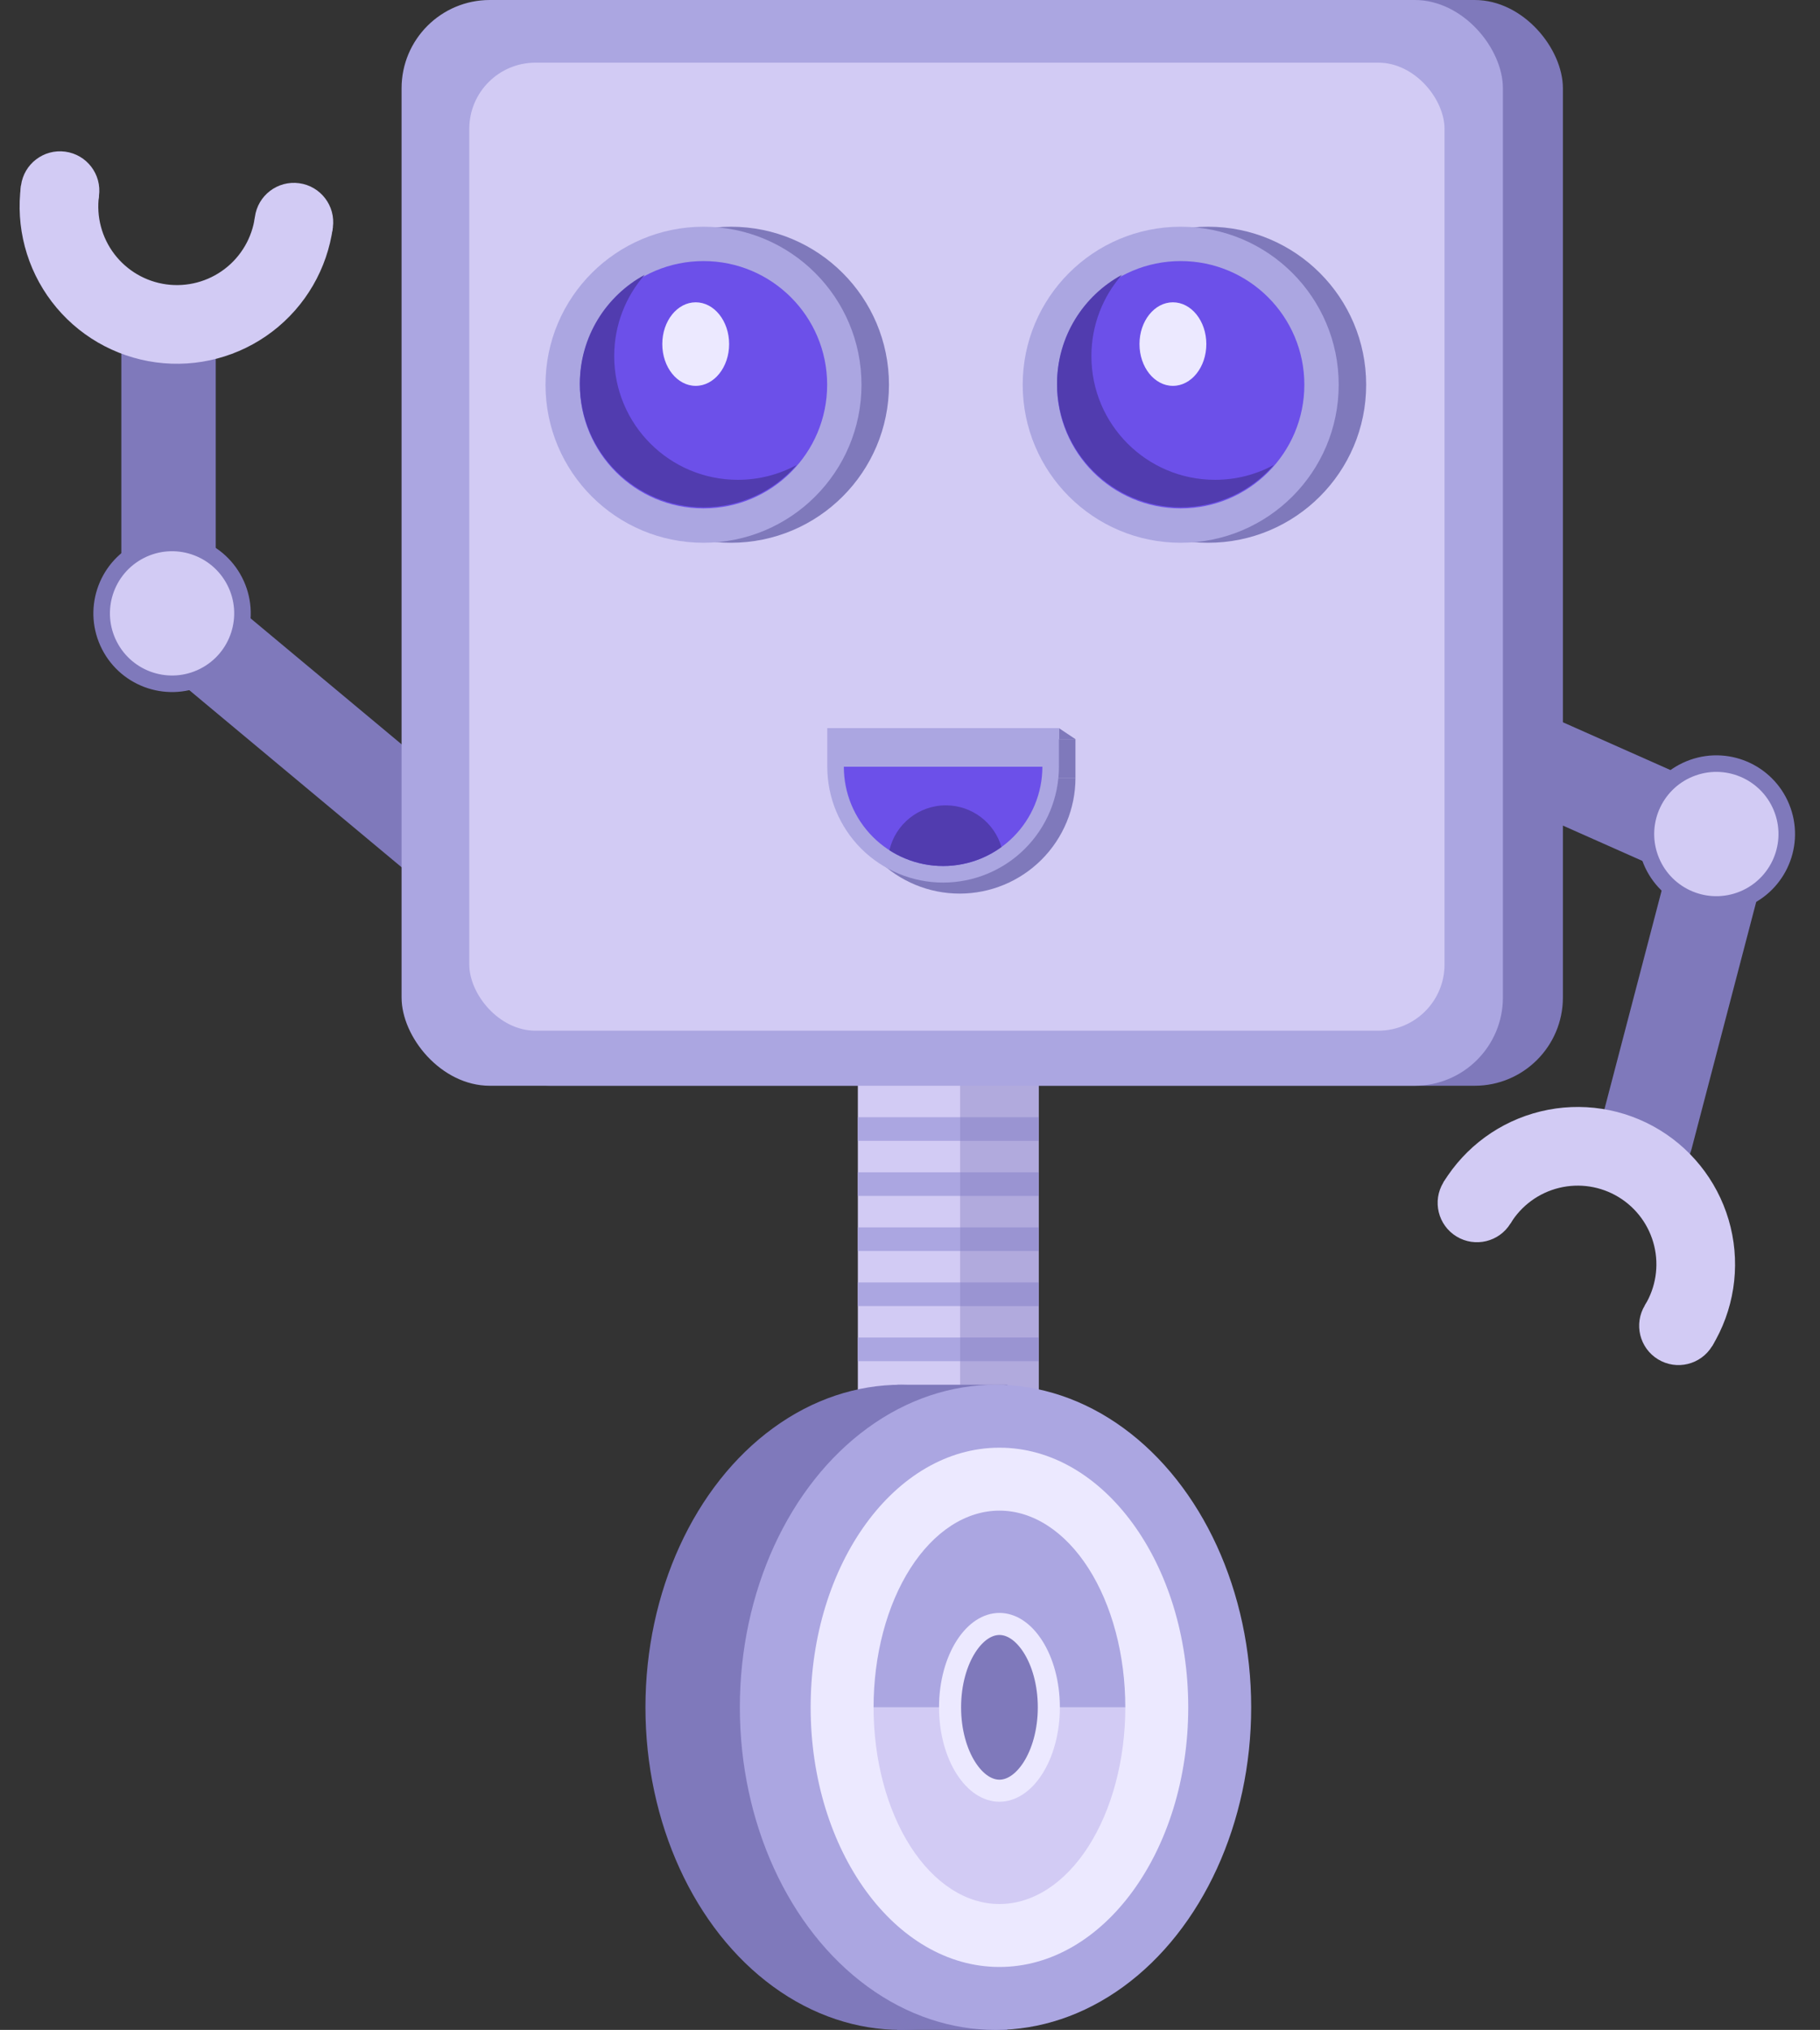 <svg width="330" height="368" viewBox="0 0 330 368" fill="none" xmlns="http://www.w3.org/2000/svg">
<rect x="0" y="0" width="330" height="368" fill="#333333" stroke="none"/>
<rect x="39.116" y="52" width="58.614" height="17.116" rx="8.558" transform="rotate(90 39.116 52)" fill="#7F79BB"/>
<circle cx="90.048" cy="131.127" r="15.616" fill="#D2CBF4" stroke="#7F79BB" stroke-width="3"/>
<rect x="33.397" y="102.059" width="86.337" height="17.116" rx="8.558" transform="rotate(39.83 33.397 102.059)" fill="#7F79BB"/>
<circle cx="31.198" cy="111.197" r="12.764" transform="rotate(62.889 31.198 111.197)" fill="#D2CBF4" stroke="#7F79BB" stroke-width="3"/>
<rect width="86.337" height="17.116" rx="8.558" transform="matrix(-0.914 -0.406 -0.406 0.914 321.858 148.031)" fill="#7F79BB"/>
<rect width="68.442" height="17.116" rx="8.558" transform="matrix(-0.253 0.967 0.967 0.253 305.328 146)" fill="#7F79BB"/>
<circle r="15.616" transform="matrix(-1 0 0 1 258.24 116.82)" fill="#D2CBF4" stroke="#7F79BB" stroke-width="3"/>
<circle r="12.764" transform="matrix(0.333 0.943 0.943 -0.333 311.204 151.202)" fill="#D2CBF4" stroke="#7F79BB" stroke-width="3"/>
<rect x="83.692" width="199.69" height="196.837" rx="16" fill="#7F79BB"/>
<rect x="188.35" y="148.341" width="149.767" height="32.806" rx="16.403" transform="rotate(90 188.35 148.341)" fill="#D2CBF4"/>
<rect x="162.675" y="251.039" width="19.969" height="116.961" fill="#7F79BB"/>
<ellipse cx="163.388" cy="309.52" rx="46.357" ry="58.481" fill="#7F79BB"/>
<rect x="188.35" y="212.527" width="4.279" height="32.806" transform="rotate(90 188.35 212.527)" fill="#ABA6E1"/>
<rect x="188.35" y="222.512" width="4.279" height="32.806" transform="rotate(90 188.35 222.512)" fill="#ABA6E1"/>
<rect x="188.35" y="232.496" width="4.279" height="32.806" transform="rotate(90 188.35 232.496)" fill="#ABA6E1"/>
<rect x="188.35" y="242.48" width="4.279" height="32.806" transform="rotate(90 188.35 242.48)" fill="#ABA6E1"/>
<rect x="188.35" y="202.543" width="4.279" height="32.806" transform="rotate(90 188.35 202.543)" fill="#ABA6E1"/>
<rect opacity="0.4" x="188.35" y="148.341" width="149.767" height="14.264" rx="7.132" transform="rotate(90 188.35 148.341)" fill="#7F79BB"/>
<rect x="72.814" width="199.69" height="196.837" rx="16" fill="#ABA6E1"/>
<rect x="85.09" y="11.36" width="176.829" height="175.492" rx="12" fill="#D2CBF4"/>
<path d="M192 134H195L192 132V134Z" fill="#7F79BB"/>
<path d="M153.002 141C153.002 146.57 155.214 151.911 159.153 155.849C163.091 159.788 168.432 162 174.002 162C179.571 162 184.913 159.788 188.851 155.849C192.789 151.911 195.002 146.57 195.002 141L174.002 141L153.002 141Z" fill="#7F79BB"/>
<rect x="153" y="134" width="42" height="7" fill="#7F79BB"/>
<path d="M150.002 139C150.002 141.758 150.545 144.489 151.6 147.036C152.656 149.584 154.203 151.899 156.153 153.849C158.103 155.799 160.418 157.346 162.966 158.401C165.513 159.457 168.244 160 171.002 160C173.76 160 176.49 159.457 179.038 158.401C181.586 157.346 183.901 155.799 185.851 153.849C187.801 151.899 189.348 149.584 190.403 147.036C191.459 144.489 192.002 141.758 192.002 139H171.002L150.002 139Z" fill="#ABA6E1"/>
<rect x="150" y="132" width="42" height="7" fill="#ABA6E1"/>
<path d="M153.002 139C153.002 141.364 153.468 143.704 154.372 145.888C155.277 148.072 156.603 150.056 158.274 151.728C159.945 153.399 161.93 154.725 164.114 155.63C166.298 156.534 168.638 157 171.002 157C173.366 157 175.706 156.534 177.89 155.63C180.074 154.725 182.058 153.399 183.73 151.728C185.401 150.056 186.727 148.072 187.632 145.888C188.536 143.704 189.002 141.364 189.002 139H171.002L153.002 139Z" fill="#6C50E9"/>
<circle cx="219.065" cy="69.75" r="28.647" fill="#7F79BB"/>
<circle cx="214.083" cy="69.75" r="28.647" fill="#ABA6E1"/>
<circle cx="214.083" cy="69.75" r="22.42" fill="#6C50E9"/>
<ellipse cx="212.67" cy="62.378" rx="6.059" ry="7.574" fill="#ECE9FF"/>
<path fill-rule="evenodd" clip-rule="evenodd" d="M230.972 84.293C227.802 86.011 224.17 86.986 220.311 86.986C207.929 86.986 197.891 76.948 197.891 64.566C197.891 58.921 199.978 53.763 203.422 49.821C196.419 53.614 191.664 61.026 191.664 69.549C191.664 81.931 201.701 91.968 214.083 91.968C220.82 91.968 226.863 88.997 230.972 84.293Z" fill="#513CAF"/>
<circle cx="132.54" cy="69.75" r="28.647" fill="#7F79BB"/>
<circle cx="127.558" cy="69.75" r="28.647" fill="#ABA6E1"/>
<circle cx="127.558" cy="69.75" r="22.42" fill="#6C50E9"/>
<ellipse cx="126.145" cy="62.378" rx="6.059" ry="7.574" fill="#ECE9FF"/>
<path fill-rule="evenodd" clip-rule="evenodd" d="M144.448 84.293C141.277 86.011 137.645 86.986 133.786 86.986C121.404 86.986 111.366 76.948 111.366 64.566C111.366 58.921 113.453 53.763 116.897 49.821C109.894 53.614 105.139 61.026 105.139 69.549C105.139 81.931 115.176 91.968 127.558 91.968C134.295 91.968 140.338 88.997 144.448 84.293Z" fill="#513CAF"/>
<ellipse cx="180.505" cy="309.52" rx="46.357" ry="58.481" fill="#ABA6E1"/>
<ellipse cx="181.218" cy="309.519" rx="34.233" ry="47.07" fill="#ECE9FF"/>
<path d="M204.039 309.519C204.039 304.836 203.449 300.2 202.302 295.873C201.155 291.547 199.474 287.616 197.355 284.305C195.236 280.993 192.72 278.367 189.951 276.575C187.182 274.783 184.215 273.86 181.218 273.86C178.221 273.86 175.253 274.783 172.484 276.575C169.715 278.367 167.2 280.993 165.08 284.305C162.961 287.616 161.28 291.547 160.133 295.873C158.986 300.2 158.396 304.836 158.396 309.519L181.218 309.519H204.039Z" fill="#ABA6E1"/>
<path d="M158.396 309.52C158.396 314.203 158.986 318.84 160.133 323.166C161.28 327.492 162.961 331.423 165.08 334.734C167.2 338.046 169.715 340.672 172.484 342.464C175.253 344.256 178.221 345.179 181.218 345.179C184.215 345.179 187.182 344.256 189.951 342.464C192.72 340.672 195.236 338.046 197.355 334.734C199.474 331.423 201.155 327.492 202.302 323.166C203.449 318.84 204.04 314.203 204.04 309.52L181.218 309.52L158.396 309.52Z" fill="#D2CBF4"/>
<path d="M190.172 309.52C190.172 313.922 189.026 317.815 187.279 320.545C185.518 323.297 183.327 324.636 181.218 324.636C179.108 324.636 176.918 323.297 175.156 320.545C173.409 317.815 172.263 313.922 172.263 309.52C172.263 305.117 173.409 301.224 175.156 298.495C176.918 295.743 179.108 294.403 181.218 294.403C183.327 294.403 185.518 295.743 187.279 298.495C189.026 301.224 190.172 305.117 190.172 309.52Z" fill="#7F79BB" stroke="#ECE9FF" stroke-width="4"/>
<path d="M3.812 33.609C2.801 41.107 4.81 48.699 9.397 54.716C13.984 60.733 20.773 64.681 28.271 65.692C35.769 66.703 43.362 64.695 49.379 60.108C55.396 55.521 59.344 48.731 60.355 41.233L46.219 39.327C45.714 43.076 43.74 46.471 40.731 48.764C37.723 51.058 33.927 52.062 30.178 51.557C26.429 51.051 23.034 49.077 20.741 46.069C18.447 43.06 17.443 39.264 17.948 35.515L3.812 33.609Z" fill="#D2CBF4"/>
<circle cx="53.287" cy="40.281" r="7.132" transform="rotate(97.68 53.287 40.281)" fill="#D2CBF4"/>
<circle cx="10.88" cy="34.562" r="7.132" transform="rotate(97.68 10.88 34.562)" fill="#D2CBF4"/>
<path d="M261.714 214.358C265.652 207.898 271.995 203.267 279.347 201.483C286.7 199.699 294.46 200.91 300.92 204.847C307.38 208.785 312.012 215.128 313.796 222.481C315.579 229.833 314.369 237.593 310.431 244.054L298.252 236.63C300.221 233.4 300.826 229.52 299.934 225.843C299.042 222.167 296.726 218.996 293.496 217.027C290.266 215.058 286.386 214.453 282.71 215.345C279.034 216.236 275.862 218.552 273.893 221.782L261.714 214.358Z" fill="#D2CBF4"/>
<circle r="7.132" transform="matrix(0.52 -0.854 -0.854 -0.52 304.341 240.342)" fill="#D2CBF4"/>
<circle r="7.132" transform="matrix(0.52 -0.854 -0.854 -0.52 267.803 218.07)" fill="#D2CBF4"/>
<path fill-rule="evenodd" clip-rule="evenodd" d="M181.583 153.56C180.312 149.192 176.279 146 171.5 146C166.512 146 162.337 149.478 161.266 154.141C162.166 154.72 163.118 155.218 164.112 155.63C166.296 156.534 168.636 157 171 157C173.364 157 175.705 156.534 177.888 155.63C179.2 155.087 180.44 154.391 181.583 153.56Z" fill="#513CAF"/>
</svg>
